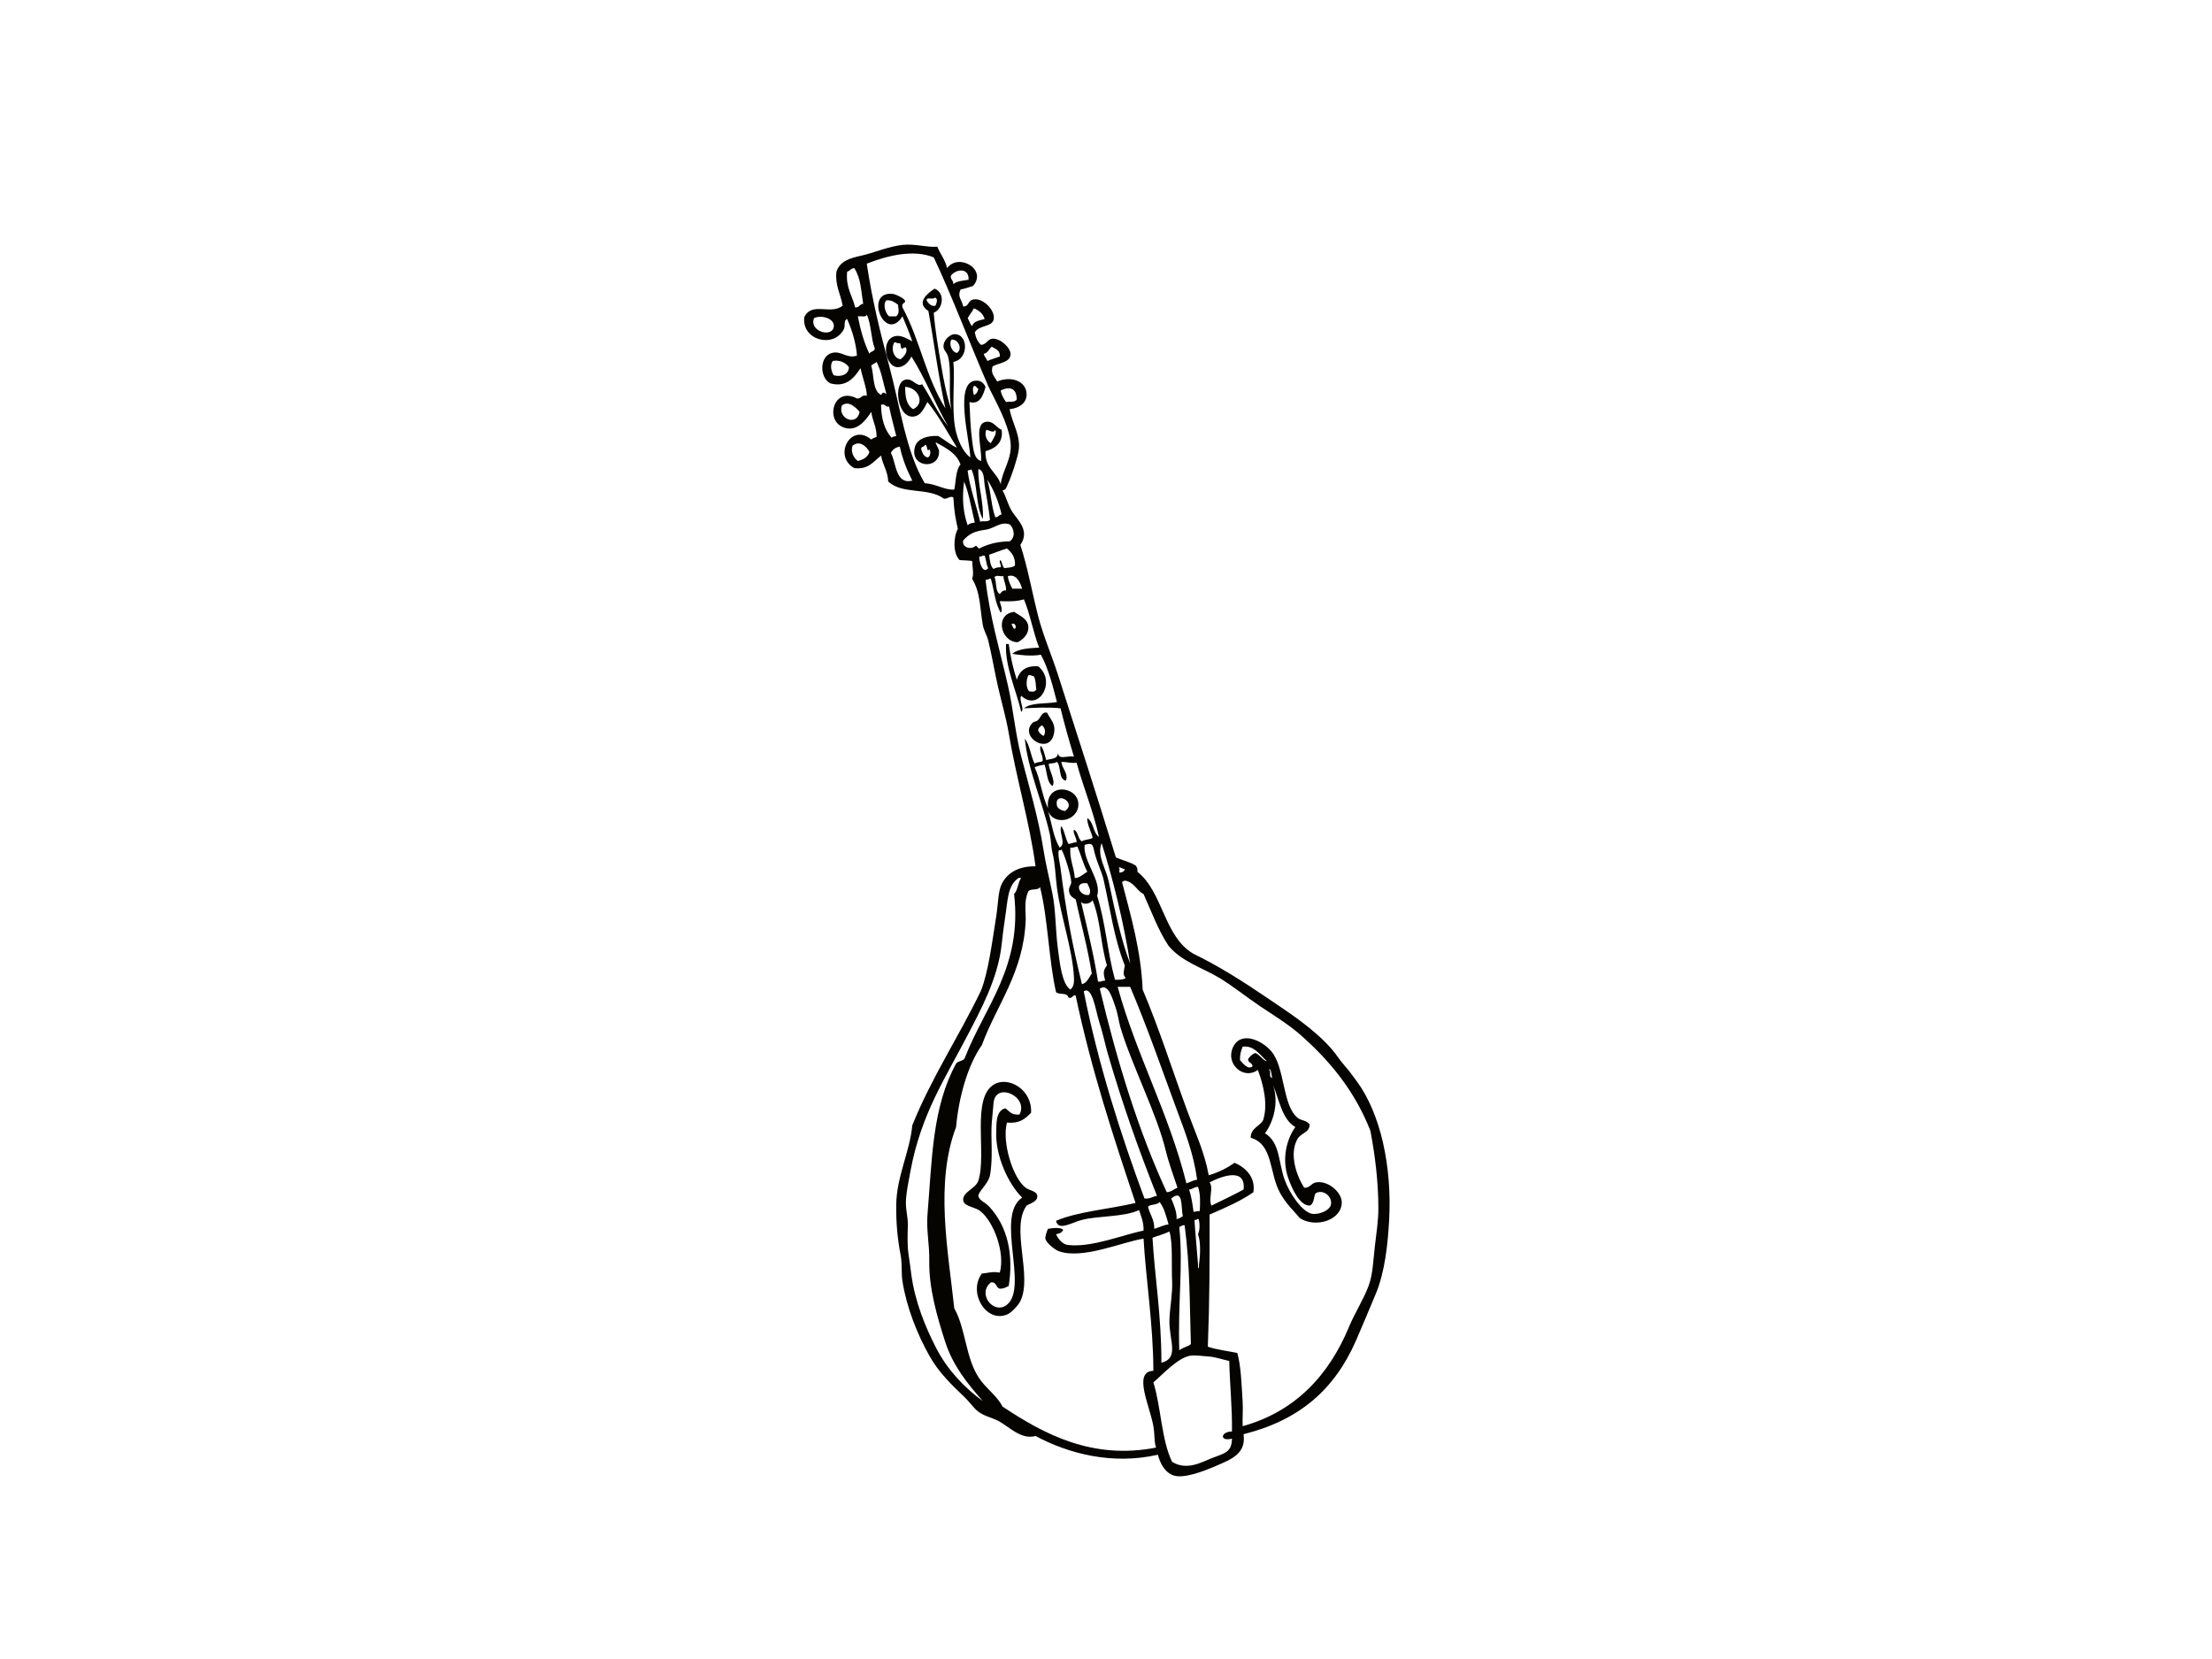 <?xml version="1.0" encoding="utf-8"?>
<!-- Generator: Adobe Illustrator 17.0.0, SVG Export Plug-In . SVG Version: 6.00 Build 0)  -->
<!DOCTYPE svg PUBLIC "-//W3C//DTD SVG 1.1//EN" "http://www.w3.org/Graphics/SVG/1.1/DTD/svg11.dtd">
<svg version="1.1" id="Layer_1" xmlns="http://www.w3.org/2000/svg" xmlns:xlink="http://www.w3.org/1999/xlink" x="0px" y="0px"
	 width="800px" height="600px" viewBox="0 0 800 600" enable-background="new 0 0 800 600" xml:space="preserve">
<g>
	<path fill-rule="evenodd" clip-rule="evenodd" fill="#050401" d="M368.052,232.27c-6.092-0.067-8.5-10.067-1.292-10.979
		c2.053,1.381,5.051,2.537,5.167,5.493C372.024,229.162,370.257,231.2,368.052,232.27z M367.085,227.429
		c0.827-0.955-0.405-2.573-1.293-1.618C366.346,226.23,366.194,227.35,367.085,227.429z"/>
	<path fill-rule="evenodd" clip-rule="evenodd" fill="#050401" d="M364.826,232.921c0.632,4.635,1.606,8.935,2.901,12.913
		c1.016-3.187,3.218-5.182,7.752-4.842c6.636,5.201,0.374,16.666-6.134,10.657c-0.991,1.563,1.357,4.811,0,5.809
		c-1.818-7.792-5.967-16.599-5.492-24.537C364.178,232.921,364.5,232.921,364.826,232.921z M372.249,250.031
		c1.536,0.164,1.77,0.31,2.585-0.645c-0.271-0.936-0.121-3.583-0.97-4.842c-0.76,0.006-0.949-0.559-1.937-0.322
		C371.084,245.761,370.975,248.906,372.249,250.031z"/>
	<path fill-rule="evenodd" clip-rule="evenodd" fill="#050401" d="M378.706,257.787c1.101,2.311,2.953,3.656,2.588,6.776
		c-1.095,9.355-13.211,1.898-7.752-3.23c0.353-0.335,1.366-0.383,1.937-0.967C376.364,259.459,376.918,257.221,378.706,257.787z
		 M375.479,264.24c0.444,0.851,1.092,1.496,1.937,1.934c0.916-1.174,0.566-3.114-0.645-3.869
		C376.234,262.841,375.467,263.151,375.479,264.24z"/>
	<path fill-rule="evenodd" clip-rule="evenodd" fill="#050401" d="M372.897,402.448c-2.299,2.366-4.237,3.941-8.719,3.552
		c-1.883,7.056,2.111,20.066,6.782,23.57c1.323,0.991,4.036,1.192,4.197,2.907c0.204,2.184-2.935,2.865-3.875,3.552
		c-5.879,8.108,2.235,25.364-2.26,34.549c-0.684,1.399-3.075,4.136-4.845,4.848c-7.737,3.102-14.167-8.181-9.042-14.854
		c2.111-0.091,3.489-0.833,6.46-0.322c1.992-7.226-2.226-18.467-7.105-22.286c-1.879-1.46-5.876-1.6-6.134-3.869
		c-0.344-2.974,4.532-4.191,5.49-7.11c3.099-9.793-2.737-30.084,5.809-34.871C364.874,389.194,373.381,394.151,372.897,402.448z
		 M359.336,398.895c-0.286,3.254-0.462,4.903-0.648,7.105c-0.444,5.267,0.553,12.554-0.645,19.051
		c-0.56,3.035-4.315,6.04-4.197,7.427c0.131,1.636,2.305,2.196,3.874,3.875c6.77,7.25,8.874,17.372,7.105,28.74
		c-0.976,0.426-1.758,1.04-3.23,0.967c-1.496-0.329-1.104-2.555-3.233-2.257c-5.128,4.13,1.095,11.885,5.815,8.072
		c7.907-6.393-4.322-32.104,5.489-38.752c-5.058-5.006-9.738-15.206-9.364-23.892c0.116-2.701-0.246-7.427,3.23-8.4
		c1.548,0.87,1.913,2.488,5.167,2.263C372.201,396.554,360.024,391.049,359.336,398.895z"/>
	<path fill-rule="evenodd" clip-rule="evenodd" fill="#050401" d="M473.648,406.644c0.003,3.133-3.184,2.944-4.522,5.493
		c-2.856,5.426-0.262,13.065,2.582,17.433c2.026,0.103,2.494-1.618,4.197-1.934c4.443-0.827,9.322,3.649,9.364,7.098
		c0.085,6.587-9.477,9.531-15.176,5.815c-2.479-3.035-4.76-4.872-7.101-9.039c-4.045-7.19-2.43-17.664-10.66-20.024
		c0.024-3.637,3.3-4.021,4.523-6.46c1.782-5.663,0.073-12.737-1.94-18.077c-5.094,3.765-11.736-2.105-9.039-8.077
		c2.843-6.295,10.596-2.555,13.883,1.296c5.109,5.973,3.911,19.799,9.689,24.221C470.732,405.361,472.413,405.063,473.648,406.644z
		 M458.147,383.719c-2.457-2.111-4.595-5.742-8.722-5.17c-0.736,1.813-0.973,2.841-0.967,4.842c1.013,1.15,2.959,3.686,4.522,2.269
		c-0.006-1.399-1.609-1.192-1.615-2.591c0.663-0.949,1.435-1.788,2.582-2.257C455.589,381.329,456.964,383.817,458.147,383.719z
		 M460.084,389.851c-0.262-0.931-0.24-3.826-1.29-2.901C460.099,386.98,458.527,389.461,460.084,389.851z M457.502,409.874
		c5.502,3.352,4.823,10.511,7.101,16.788c1.819,5.024,6.171,11.393,9.687,12.275c2.184,0.547,6.825-0.949,7.104-3.552
		c0.31-2.846-2.886-5.304-5.49-3.874c-0.848,0.785-0.441,3.838-2.257,4.519c-3.433-0.055-6.113-5.322-7.752-10.006
		c-2.558-7.317-0.231-14.58,2.582-18.412c-4.89-2.859-5.751-9.744-8.075-15.176C462.533,398.573,460.693,405.556,457.502,409.874z"
		/>
	<path fill-rule="evenodd" clip-rule="evenodd" fill="#050401" d="M338.993,89.218c1.074,2.693,2.844,4.691,3.549,7.75
		c4.148-5.619,14.65,0.485,9.364,6.463c-1.484,0.449-2.904,0.966-4.519,1.286c-1.22,2.725,0.468,3.589,0.97,6.136
		c2.217,0.044,1.548-2.25,3.871-2.579c3.455-0.491,8.017,4.212,7.108,7.428c-0.748,2.623-5.38,1.892-6.782,4.515
		c0.332,1.93,1.062,3.462,2.26,4.522c1.992-0.114,2.403-2.2,4.197-2.258c2.977-0.094,6.706,3.513,6.46,5.815
		c-0.304,2.831-3.993,2.862-6.46,4.192c-0.882,2.587,0.772,3.753,1.615,5.493c5.167-2.201,10.794-0.062,10.657,4.843
		c-0.079,2.831-2.485,4.787-6.137,5.164c0.894,5.103,4.2,9.668,3.23,15.179c-0.514,2.935-2.5,9.005-3.874,11.949
		c-0.453,0.973-0.581,2.031-1.937,2.257c1.344,2.214,1.864,5.109,3.552,7.752c1.831,2.869,6.539,6.787,2.907,11.951
		c2.725,8.357,4.215,17.104,6.457,25.826c1.779,6.916,4.829,13.929,7.104,20.997c6.831,21.234,14.291,44.36,20.991,66.19
		c2.302,1.034,5.045,1.63,7.104,2.907c0.429,0.541,0.855,1.089,0.648,2.263c9.346,7.335,9.592,23.552,20.343,29.707
		c8.987,4.349,17.807,9.933,26.477,15.827c8.105,5.499,17.013,11.192,23.573,18.728c1.551,1.782,2.81,3.881,4.519,5.815
		c1.603,1.807,3.102,3.863,4.519,5.803c8.479,11.593,12.746,30.528,11.63,50.382c-0.474,8.364-1.496,18.497-4.848,26.477
		c-2.345,5.584-4.626,11.119-7.104,16.788c-7.862,17.992-20.739,28.929-40.686,33.91c0.979,7.117-4.41,9.087-10.334,11.624
		c-3.938,1.685-11.441,4.659-15.176,3.23c-3.224-1.241-4.665-4.519-5.49-7.427c-16.453,3.759-32.31-0.371-44.238-6.782
		c-5.34,1.49-9.689-3.546-13.561-5.492c-2.694-1.344-5.204-1.715-7.43-3.546c-1.551-1.283-2.892-3.279-4.519-4.848
		c-4.711-4.537-9.431-8.941-12.916-15.176c-4.434-7.925-8.181-17.426-9.687-26.8c-0.481-2.968-0.064-6.308-0.648-9.367
		c-1.201-6.289-1.694-11.904-1.615-18.406c0.128-10.195,4.93-19.184,5.812-28.734c7.049-17.499,16.915-32.171,24.865-48.764
		c2.631-6.745,3.951-17.135,5.49-26.806c0.672-4.221,0.663-9.039,1.941-11.624c2.114-4.288,6.341-6.557,12.268-6.46
		c-2.095-15.796-6.943-31.763-9.686-48.113c-0.94-5.596-2.619-11.259-3.875-16.788c-1.301-5.705-2.22-11.447-3.555-16.794
		c-0.459-1.843-1.594-3.625-1.934-5.493c-1.092-5.943-0.797-11.836-3.878-16.788c0.639-1.825,0.186-3.364,0-6.46
		c-1.177-0.182-2.567-0.201-4.519-0.322c-2.439-2.397-2.308-8.181-0.648-11.301c-0.836-3.631-1.347-6.318-1.615-11.3
		c-1.04-0.903-2.424,0.83-3.549,0.319c-5.687-4.112-14.853-1.323-20.021-6.134c-0.167-3.817-1.983-5.982-2.582-9.364
		c-2.719,2.02-4.382,5.097-9.689,4.519c-7.825-4.337-1.241-16.608,6.134-10.334c0.502-0.465,1.259-0.675,1.937-0.964
		c0.015-3.677-1.493-5.827-1.937-9.042c-2.223,3.449-5.544,7.542-10.331,5.487c-6.456-2.768-3.175-14.782,5.164-10.331
		c1.67,0.164,1.515-1.507,3.552-0.97c0.07-2.561-1.527-6.42-2.26-10.009c-2.089,3.198-5.055,7.196-10.979,5.486
		c-3.914-2.144-3.905-9.787,0.648-10.979c3.473-0.908,5.286,2.196,9.039,0.972c-0.286-4.238-1.685-9.043-3.549-13.242
		c-1.533,0.643-0.401,2.327-1.292,3.878c-3.847,6.899-15.234,3.601-14.209-4.521c2.67-5.789,9.65-0.657,13.886-4.2
		c-0.791-4.308-2.819-7.46-2.259-12.271c1.238-3.815,4.881-4.9,9.039-5.809c4.352-0.958,9.72-3.316,14.857-3.878
		C331.016,88.07,335.113,89.539,338.993,89.218z M321.554,132.168c4.082,15.249,6.119,31.31,12.916,42.62
		c3.999,0.152,7.26,2.567,10.654,2.266c0.547-2.126,0.45-7.162,2.263-9.042c-1.49-4.221-5.371-6.043-9.042-8.072
		c0.478,1.63,1.317,2.293,1.29,3.549c-0.134,6.663-10.867,5.517-8.716-1.937c0.86-2.974,4.608-4.078,8.394-3.871
		c2.181,1.262,4.991,3.616,6.782,4.194c-3.464-5.575-6.603-11.478-10.657-16.465c-1.472,2.749-2.476,4.687-4.519,5.164
		c-6.265,1.478-8.16-12.018-3.555-13.242c2.844-0.75,4.124,2.863,6.14,1.615c3.215,4.969,5.754,10.605,9.361,15.179
		c-4.696-8.11-8.254-17.361-13.236-25.186c-0.979,1.966-2.689,3.833-4.848,3.871c-4.662,0.088-6.588-10.544-0.645-11.3
		c1.825-0.234,3.796,0.826,5.812,1.942c-1.092-3.11-2.306-6.098-3.549-9.043c-6.46,10.159-14.267-9.66-3.233-8.072
		c0.608,0.082,4.021,1.519,4.197,2.579c0.131,0.757-1.457,0.587-0.964,2.264c6.432,12.051,8.376,25.084,15.495,36.484
		c-2.585-11.829-4.087-23.923-6.134-35.198c-4.714-2.97-0.155-6.533,2.259-8.072c3.902,1.551,3.072,7.352-0.319,8.721
		c0.487,6.224,1.606,12.542,2.582,18.407c0.997,5.997,2.096,11.837,3.875,16.786c-1.366-5.681,0.152-13.993-1.293-19.371
		c-0.499-1.868-1.867-2.252-1.612-4.2c0.268-2.062,2.558-3.835,3.872-3.871c5.216-0.146,5.258,9.105-0.322,10.007
		c0.627,6.911-0.694,16.432,0.648,23.901c0.751,4.173,2.923,8.966,5.49,10.651c-0.201-6.207-6.156-27.837,2.26-27.767
		c1.585,0.012,2.479,0.788,3.23,2.257c-0.821,2.945-1.977,6.551-5.815,5.492c0.204,4.288,0.356,9.352,0.97,13.881
		c0.404,2.98,0.645,6.785,3.23,7.427c0.392-5.125-2.898-13.959,2.26-14.206c2.324-0.107,3.315,2.244,5.17,2.907
		c0.812,5.222-3.16,7.038-5.815,7.749c-0.322,6.134,4.091,7.536,5.49,11.949c0.562-4.994,4.234-9.212,3.552-15.176
		c-0.806-7.049-5.666-15.186-8.075-20.345c-6.423-14.768-13.093-32.558-19.695-46.501c-7.205-2.958-16.548-0.762-24.221,2.264
		C315.411,108.419,318.285,119.967,321.554,132.168z M306.379,98.261c-0.56,5.833,1.91,8.639,2.901,12.921
		c1.536,0.132,1.581-1.224,2.907-1.292c-0.836-5.102-0.818-9.232-3.227-12.921C307.741,97.043,307.394,97.983,306.379,98.261z
		 M343.835,99.875c-0.021,1.319,1.022,1.565,0.967,2.907c1.168-1.204,3.504-1.23,5.49-1.615
		C350.55,96.452,345.231,97.428,343.835,99.875z M335.113,108.597c0.59,1.185,1.94,2.421,3.233,1.936
		c0.356-0.966,1.095-2.587-0.325-2.907C337.643,108.539,335.076,107.267,335.113,108.597z M320.584,108.597
		c-1.493,1.633-0.21,4.83,0.97,5.813c0.858,0,1.724,0,2.582,0c1.205-1.016,0.836-2.333,0.645-4.2
		C323.656,109.403,322.619,108.501,320.584,108.597z M349.972,115.054c0.578,0.927,0.846,2.162,1.612,2.907
		c0.508-1.861,2.698-2.044,4.522-2.585c-0.593-1.994-2.065-3.104-3.878-3.873C351.569,112.777,350.659,113.805,349.972,115.054z
		 M310.253,114.41c0.964,4.95,2.254,9.585,4.197,13.558c0.277-1.016,1.864-0.713,1.934-1.936c-1.308-3.008-1.241-8.709-2.904-12.272
		C313.313,114.889,311.372,114.234,310.253,114.41z M301.531,118.282c0.541-3.108-4.492-4.509-7.105-3.228
		C292.504,119.809,300.849,122.223,301.531,118.282z M346.094,127.646c2.144-1.431,0.471-5.018-1.937-4.842
		C343.08,124.223,344.133,127.325,346.094,127.646z M325.751,129.91c1.113-0.92,2.625-2.471,1.937-4.2
		c-0.913-0.264-0.837,0.455-1.615,0.323c-0.447-0.411-0.198-1.527-0.645-1.936c-0.988,0.233-1.177-0.329-1.937-0.322
		C322.087,125.88,323.175,129.772,325.751,129.91z M355.781,127.968c0.216,1.078,1.007,1.583,1.292,2.585
		c1.438-0.605,3.014-1.072,4.523-1.613c0.179-2.334-1.588-2.719-2.908-3.551C357.669,126.203,357.32,127.678,355.781,127.968z
		 M301.208,130.553c-1.18,1.312-0.514,4.011,0.323,5.166c2.518,0.694,5.428-0.158,5.492-2.907
		C305.971,131.153,303.459,130.043,301.208,130.553z M317.032,130.876c-0.487,0.593-1.39,0.763-1.937,1.293
		c1.073,3.663,0.405,9.067,3.555,10.656c0.636-1.052,0.949-0.978,1.934-0.321C319.444,138.589,318.763,134.205,317.032,130.876z
		 M352.229,142.825c1.019-0.277,1.341-1.242,1.618-2.263c-0.763-0.096-0.602-1.116-1.618-0.966
		C351.602,140.322,351.952,142.025,352.229,142.825z M330.271,147.989c4.595-2.231,1.651-7.938-2.907-8.071
		C327.369,143.324,327.725,146.426,330.271,147.989z M361.918,141.212c0.267,1.778,1.131,2.958,1.934,4.198
		c0.97-0.403,3.144,0.367,3.874-0.97C367.657,140.134,364.969,139.729,361.918,141.212z M304.438,146.697
		c-1.472,4.814,5.462,7.588,6.46,2.266C309.481,147.265,306.728,144.698,304.438,146.697z M322.522,158.323
		c0.274-0.477,1.04-0.462,1.615-0.642c-0.867-3.561-1.73-6.521-2.582-10.657c-1.518,0.328-1.244-1.128-2.904-0.648
		C318.65,151.073,319.86,155.574,322.522,158.323z M358.363,160.264c0.626-1.32,2.299-3.294,1.615-4.845
		c-0.523,1.438-2.336,0.164-3.227,0C355.857,157.277,356.939,159.674,358.363,160.264z M308.313,161.231
		c-0.651,1.995,0.21,4.234,1.94,5.486c1.995-0.477,3.565-1.381,4.197-3.227C313.404,161.401,310.852,159.102,308.313,161.231z
		 M333.178,162.526c0.453,1.265,0.87,2.573,2.259,2.902c0.988,0.006,1.405-2.232,0.648-2.902c-1.113,1.29-0.456-1.898-1.615-1.615
		C334.41,161.821,332.935,161.31,333.178,162.526z M322.199,163.81c2.013,3.692,1.618,11.517,7.749,10.018
		c-1.88-3.722-3.534-7.664-4.519-12.275C323.823,161.775,322.813,162.599,322.199,163.81z M351.262,169.625
		c-0.049,0.602-1.095,0.204-1.29,0.651c0.669,5.687,3.111,12.378,4.519,18.401c1.414-0.426,2.269,0.255,3.552-0.645
		c-0.444-4.217-1.274-8.399-1.937-12.593c-0.301-1.91-0.021-5.201-2.26-5.815c-0.253,5.791,1.995,11.928,1.615,18.085
		C352.77,182.97,353.628,174.685,351.262,169.625z M359.978,187.065c1.162,0.079,1.186-0.969,2.266-0.969
		c-1.113-4.811-2.838-9.002-5.17-12.591C358.463,178.183,358.479,183.082,359.978,187.065z M349.972,189.972
		c0.544-0.639,1.5-0.864,2.582-0.967c-1.292-5.342-2.141-10.719-3.874-14.858C347.91,179.962,348.257,185.138,349.972,189.972z
		 M365.145,189.65c-3.446-1.144-5.298,1.448-8.716,1.934c-3.887,0.553-5.833,1.356-8.072,3.881
		c-0.584,2.421,2.731,3.607,4.516,1.934c0.66,0.091,0.636,0.876,1.296,0.973c3.421-1.788,7.181-2.549,10.976-2.591
		C367.313,194.498,366.872,191.116,365.145,189.65z M364.178,198.372c-1.569,0.419-4.988,1.776-6.457,2.257
		c0.289,1.964,0.408,4.112,1.615,5.164c0.596-0.481,1.533-0.62,2.582-0.645c0.371-1.052-0.988-1.989,0-2.585
		c0.481,0.918,0.59,2.214,1.292,2.907c1.405-0.201,3.057-0.17,3.875-0.967C367.25,201.322,365.796,199.765,364.178,198.372z
		 M354.169,201.268c-0.155,1.709,1.238,6.636,3.227,4.203c-0.724-1.211-0.699-3.175-1.289-4.519
		C355.118,200.714,355.154,201.511,354.169,201.268z M359.655,208.701c0.897,1.794,0.198,5.182,1.941,6.131
		c0.575-0.608,0.936-1.429,2.257-1.289c0.079-2.117-0.833-3.248-0.967-5.164C361.164,208.506,360.638,207.837,359.655,208.701z
		 M364.5,208.378c0.216,1.825,0.937,3.151,1.615,4.519c1.186,0,2.366,0,3.552,0C368.953,210.562,367.481,207.387,364.5,208.378z
		 M356.429,209.667c1.435,12.98,5.14,25.316,8.072,38.101c1.95,8.491,2.673,17.463,4.845,25.839
		c2.57,9.92,6.341,22.609,8.072,33.904c0.766,5,2.096,10.115,3.23,15.821c1.217,6.101,1.055,12.956,1.937,19.695
		c0.687,5.249,1.478,12.798,4.519,14.86c1.405-1.046,1.368-3.041,1.292-4.525c-0.52-10.152-4.671-21.411-6.134-32.292
		c-0.578-4.288-0.617-8.649-1.615-12.591c-0.52-2.056-0.52-4.793-0.967-6.782c-2.655-11.788-7.932-23.266-9.045-34.549
		c1.855,2.342,2.123,6.277,3.555,9.039c0.63-0.657,2.165-0.414,2.904-0.967c0.243-2.08-1.545-3.826-0.645-5.493
		c1.055,1.314,1.35,3.388,1.937,5.17c1.709-0.553,4.236-0.28,4.197-2.585c0.38,2.682,3.218,0.894,5.812,1.296
		c-1.74-5.687-3.37-11.484-4.842-17.439c-4.404-0.505-9.841-0.152-13.238,0c2.859-2.19,7.29-1.496,11.946-2.263
		c-1.451-5.511-3.038-12.043-5.812-17.116c-3.534,0.651-7.895,0.097-10.334-0.322c2.348-2.098,7.132-2.031,9.69-2.257
		c-2.147-5.499-3.224-12.062-5.49-17.439c-2.874,0.815-5.517,0.76-8.719,0.651c0.118,1.174,1.256,3.029,0.322,4.191
		c-2.177-3.802-2.229-7.737-3.555-12.269C357.378,209.114,357.414,209.905,356.429,209.667z M379.354,276.186
		c-0.322,1.855,2.67,6.229,1.292,8.078c-2.165-1.387-1.882-5.225-2.904-7.749c-1.277,0.231-2.503,0.511-3.552,0.961
		c2.114,4.452,2.68,10.45,4.842,14.859c-1.144-9.531,10.769-8.114,10.979-1.618c0.198,6.07-8.738,8.278-10.979,2.585
		c1.533,5,1.84,9.27,4.197,13.242c2.628-1.399-0.559-5.76,0.648-7.755c1.195,1.819,1.441,4.586,2.582,6.46
		c1.04-0.146,1.749-0.62,2.907-0.645c0.042-1.661-1.469-3.473-0.97-4.519c1.667,0.699,1.347,3.394,2.907,4.197
		c0.949-0.773,2.923-0.523,3.875-1.29c-0.563-2.238-2.138-5.176-1.937-7.104c2.311,1.344,2.029,5.286,4.197,6.782
		c-1.779-8.558-5.605-17.858-8.071-26.806c-2.166,0.225-3.543-0.329-5.49-0.322c0.164,2.421,2.661,4.227,1.612,6.788
		c-2.807-0.535-1.59-5.085-3.227-6.788C381.562,276.028,380.442,276.089,379.354,276.186z M382.261,291.362
		c0.158,0.779,1.104,1.685,2.907,1.94C389.81,290.103,381.136,285.833,382.261,291.362z M400.989,318.813
		c2.126,10.121,4.522,21.301,7.749,29.707c-2.287-14.756-6.174-30.565-10.331-43.594
		C396.637,309.579,399.958,313.892,400.989,318.813z M399.052,317.839c-0.462-2.019-2.153-5.754-2.904-8.388
		c-1.025-3.582-0.481-4.945-3.878-3.881c-0.727,5.809,6.274,12.992,4.522,18.406c3.072,9.799,3.768,20.723,6.457,30.358
		c1.545,0.036,3.038,0.018,3.878-0.651c-1.308-1.393-0.578-2.5-0.322-4.519C403,339.828,401.503,328.587,399.052,317.839z
		 M387.103,306.544c-0.271,4.562,1.274,6.788,1.618,10.979c1.296,0.237,3.221-1.448,4.519-2.263
		c-1.472-2.683-2.135-5.699-3.555-9.039C388.648,306.149,388.319,306.788,387.103,306.544z M382.906,307.511
		c-0.359,2.044,0.304,3.771,0.648,6.46c2.032,15.845,4.185,27.414,7.749,41.976c1.877-0.535,2.318-2.086,3.552-3.874
		c-1.587-9.817-3.753-17.293-5.812-26.8c-0.946-0.535-1.904-1.162-2.259-2.257c-0.651-2.001,0.666-2.877,0.645-3.881
		c-0.061-2.64-2.418-10.018-3.552-11.952C383.821,307.566,383.365,307.536,382.906,307.511z M404.864,315.583
		c1.049-0.024,1.743-0.414,1.94-1.29c-0.83,0.152-1.834-1.144-2.26-0.322C405.244,313.916,404.688,315.114,404.864,315.583z
		 M341.894,485.438c-2.926-9.039-5.988-19.525-5.809-29.385c0.109-6.083-1.116-11.101-0.648-16.794
		c1.667-20.158,1.709-38.734,10.334-54.573c0.706-1.125,2.871-0.791,3.23-2.257c7.293-18.619,20.781-32.809,17.758-59.098
		c1.42-1.381,1.335-4.258,2.585-5.809c-0.322,0-0.645,0-0.97,0c-4.093,2.871-3.865,8.139-4.842,14.203
		c-0.514,3.193-0.918,6.673-1.289,10.018c-1.369,12.202-7.539,23.478-12.272,32.608c-8.144,15.699-16.864,28.624-20.668,49.086
		c-0.754,4.051-1.408,7.262-1.615,10.006c-0.313,4.148,0.754,6.283,0.648,10.012c-0.076,2.646-0.286,6.946,0.319,10.657
		c0.398,2.433,0.639,4.72,0.973,7.105c1.314,9.44,4.927,18.576,9.039,26.477c4.115,7.907,10.206,14.221,16.794,19.051
		C350.06,500.559,344.711,494.118,341.894,485.438z M487.854,479.945c2.111-5.085,5.249-9.902,7.104-14.853
		c1.563-4.179,1.688-9.221,2.26-14.203c0.541-4.714,1.292-9.385,1.29-13.887c-0.003-9.434-1.174-19.099-2.902-28.095
		c-5.596-14.203-14.403-25.042-25.191-34.555c-4.376-3.862-9.407-6.904-14.528-10.334c-5.042-3.37-9.991-7.402-14.857-10.334
		c-6.283-3.777-13.594-5.833-18.406-11.618c-3.707-5.553-6.167-12.347-9.042-18.734c-2.603-1.271-3.376-4.373-6.779-4.842
		c-0.325,0-0.386,0.262-0.648,0.322c-0.198,0.018-0.38,0.049-0.323,0.322c3.315,12.646,6.816,24.793,7.427,38.752
		c6.058,14.324,10.781,29.287,16.146,43.916c2.822,7.694,6.171,14.671,7.752,23.248c3.565-1.059,6.636-2.616,9.364-4.519
		c3.923,1.685,7.661,5.237,6.779,10.657c-4.689,3.278-10.276,5.651-15.824,8.072c0.003,18.467,0.015,29.92-0.645,47.791
		c3.218,1.089,7.086,1.527,10.657,2.257c1.329,4.799,1.524,10.961,1.934,17.767c0.17,2.786-0.122,5.687,0,8.716
		C468.429,510.534,480.61,497.39,487.854,479.945z M393.885,323.654c0.964-1.448-0.207-3.114-0.645-4.197
		C388.131,318.703,390.26,324.323,393.885,323.654z M376.124,320.747c-0.481,1.46-3.428,0.45-4.197,1.618
		c-1.7,3.461-0.87,7.634-0.967,10.334c-0.706,18.984-10.553,30.802-15.824,45.205c-5.261,7.555-8.366,18.966-9.364,29.707
		c-7.694,20.413-2.88,44.542-0.648,65.551c4.133,7.348,4.057,17.585,8.722,24.866c2.667,4.167,6.615,6.545,8.716,10.657
		c14.911,9.933,32.393,19.373,55.54,14.853c-0.766-2.263-0.423-4.659-0.967-7.749c-1.323-7.53-7.515-19.732,0-20.024
		c-0.036-16.691-2.774-33.782-3.552-47.784c-7.603,1.119-22.055,7.652-30.677,4.519c-1.442-0.529-4.465-2.932-4.842-4.519
		c-0.106-0.444,0.387-2.512,0.967-3.558c2.007-0.341,4.443-0.602,5.49,0.329c-0.362,1.034-1.375,1.423-2.585,1.612
		c0.864,1.965,2.512,3.662,4.2,3.875c8.628,1.113,20.465-3.869,27.448-5.164c0.103-3.114-0.909-5.122-1.615-7.433
		c-5.736,2.615-14.565,1.977-20.666,3.552c-3.883,1.01-8.573,4.13-9.367,0.328c7.88-3.382,19.148-4.185,28.743-6.466
		c-8.233-24.665-15.927-47.967-21.636-74.913c-0.955-0.858-0.949,1.198-2.585,0.651c-0.709-2.068-2.813-0.803-4.523-1.94
		C379.281,347.194,379.01,332.152,376.124,320.747z M390.977,326.24c2.092,8.801,4.617,19.032,6.137,28.74
		c1.217,0.243,1.545-0.389,2.585-0.322c-0.706-2.689-0.784-3.662,0.645-5.493c-2.345-7.773-2.15-15.717-5.167-23.57
		C394.417,326.702,392.218,327.42,390.977,326.24z M429.082,427.958c1.359-0.365,2.324-1.125,3.878-1.296
		c-1.256-9.422-4.437-17.414-7.427-25.504c-5.556-15.048-10.723-29.981-16.794-44.244c-1.505,0-3.014,0-4.519,0
		C410.925,381.481,422.634,402.241,429.082,427.958z M421.658,416.328c-3.233-13.534-12.405-31.136-16.472-44.877
		c-0.575-1.959-0.836-4.72-1.937-7.749c-1.095-3.029-2.461-8.151-5.49-6.137c6.268,26.337,13.917,51.312,24.221,73.623
		c1.709-0.122,2.521-1.137,3.874-1.618C424.76,426.151,422.667,420.555,421.658,416.328z M400.667,381.134
		c-0.979-3.37-1.722-7.238-3.23-11.946c-1.155-3.613-2.384-12.786-5.486-10.663c5.173,26.155,13.43,51.945,21.958,74.919
		c2.056,0.225,2.941-0.712,4.519-0.967C411.783,415.708,406.068,399.68,400.667,381.134z M437.479,427.636
		c1.514,2.05-0.523,5.839,0.648,8.394c3.902-1.91,7.859-3.759,11.624-5.815C450.708,422.119,441.779,425.348,437.479,427.636z
		 M430.052,430.214c0.815,2.415,1.244,5.219,1.618,8.077c1.195-0.225,0.84-0.158,2.257-0.328c0.113-3.358,0.289-5.894-0.645-8.71
		C431.87,429.235,431.375,430.141,430.052,430.214z M423.592,433.444c0.97,2.439,2.044,4.75,1.94,7.427
		c0.992-0.079,1.451-0.699,2.26-0.961C427.035,436.376,428.05,429.807,423.592,433.444z M415.198,436.352
		c0.569,2.877,2.339,4.55,2.26,8.072c1.755-0.499,3.187-1.332,5.167-1.618c-0.851-2.907-1.557-5.967-3.227-8.072
		C418.559,435.841,416.247,435.47,415.198,436.352z M431.989,441.193c0.237,4.124,0.882,10.419,1.292,16.149
		c0,0.432,0,0.858,0,1.296c0.377-0.061,0.35-0.511,0.322-0.973c0.517-3.85,0.697-8.467-0.322-11.301
		c0.66-1.545,0.669-3.394,0.322-5.17c-0.073-0.243-0.271-0.371-0.645-0.322C432.904,441.248,432.448,441.224,431.989,441.193z
		 M426.5,443.779c1.454,13.692-0.541,27.335,0,44.567c1.253-1.016,3.607-1.514,4.197-2.263c-0.49-14.689-0.222-27.542-2.259-42.949
		C427.421,442.975,427.175,443.596,426.5,443.779z M416.813,447.659c0.809,14.142,3.224,27.803,3.23,45.206
		c6.66-1.764,2.673-8.151,2.905-15.498c0.146-4.586,1.171-9.653,0.97-13.886c-0.292-6.167,0.307-13.85-0.97-18.083
		C420.891,446.376,418.379,447.039,416.813,447.659z M437.159,490.602c-2.044-0.122-4.58-0.535-6.463-0.322
		c-4.589,0.529-10.559,7.177-13.561,9.683c2.826,9.02,2.88,20.808,6.782,28.746c5.352,3.267,10.699,0.079,14.209-1.296
		c4.696-1.843,7.354-2.062,7.424-7.104c-4.65,1.144-4.048-2.609,0-2.585c0.137-8.802-0.812-17.378-0.967-25.51
		C441.989,491.673,439.583,490.748,437.159,490.602z"/>
</g>
</svg>
